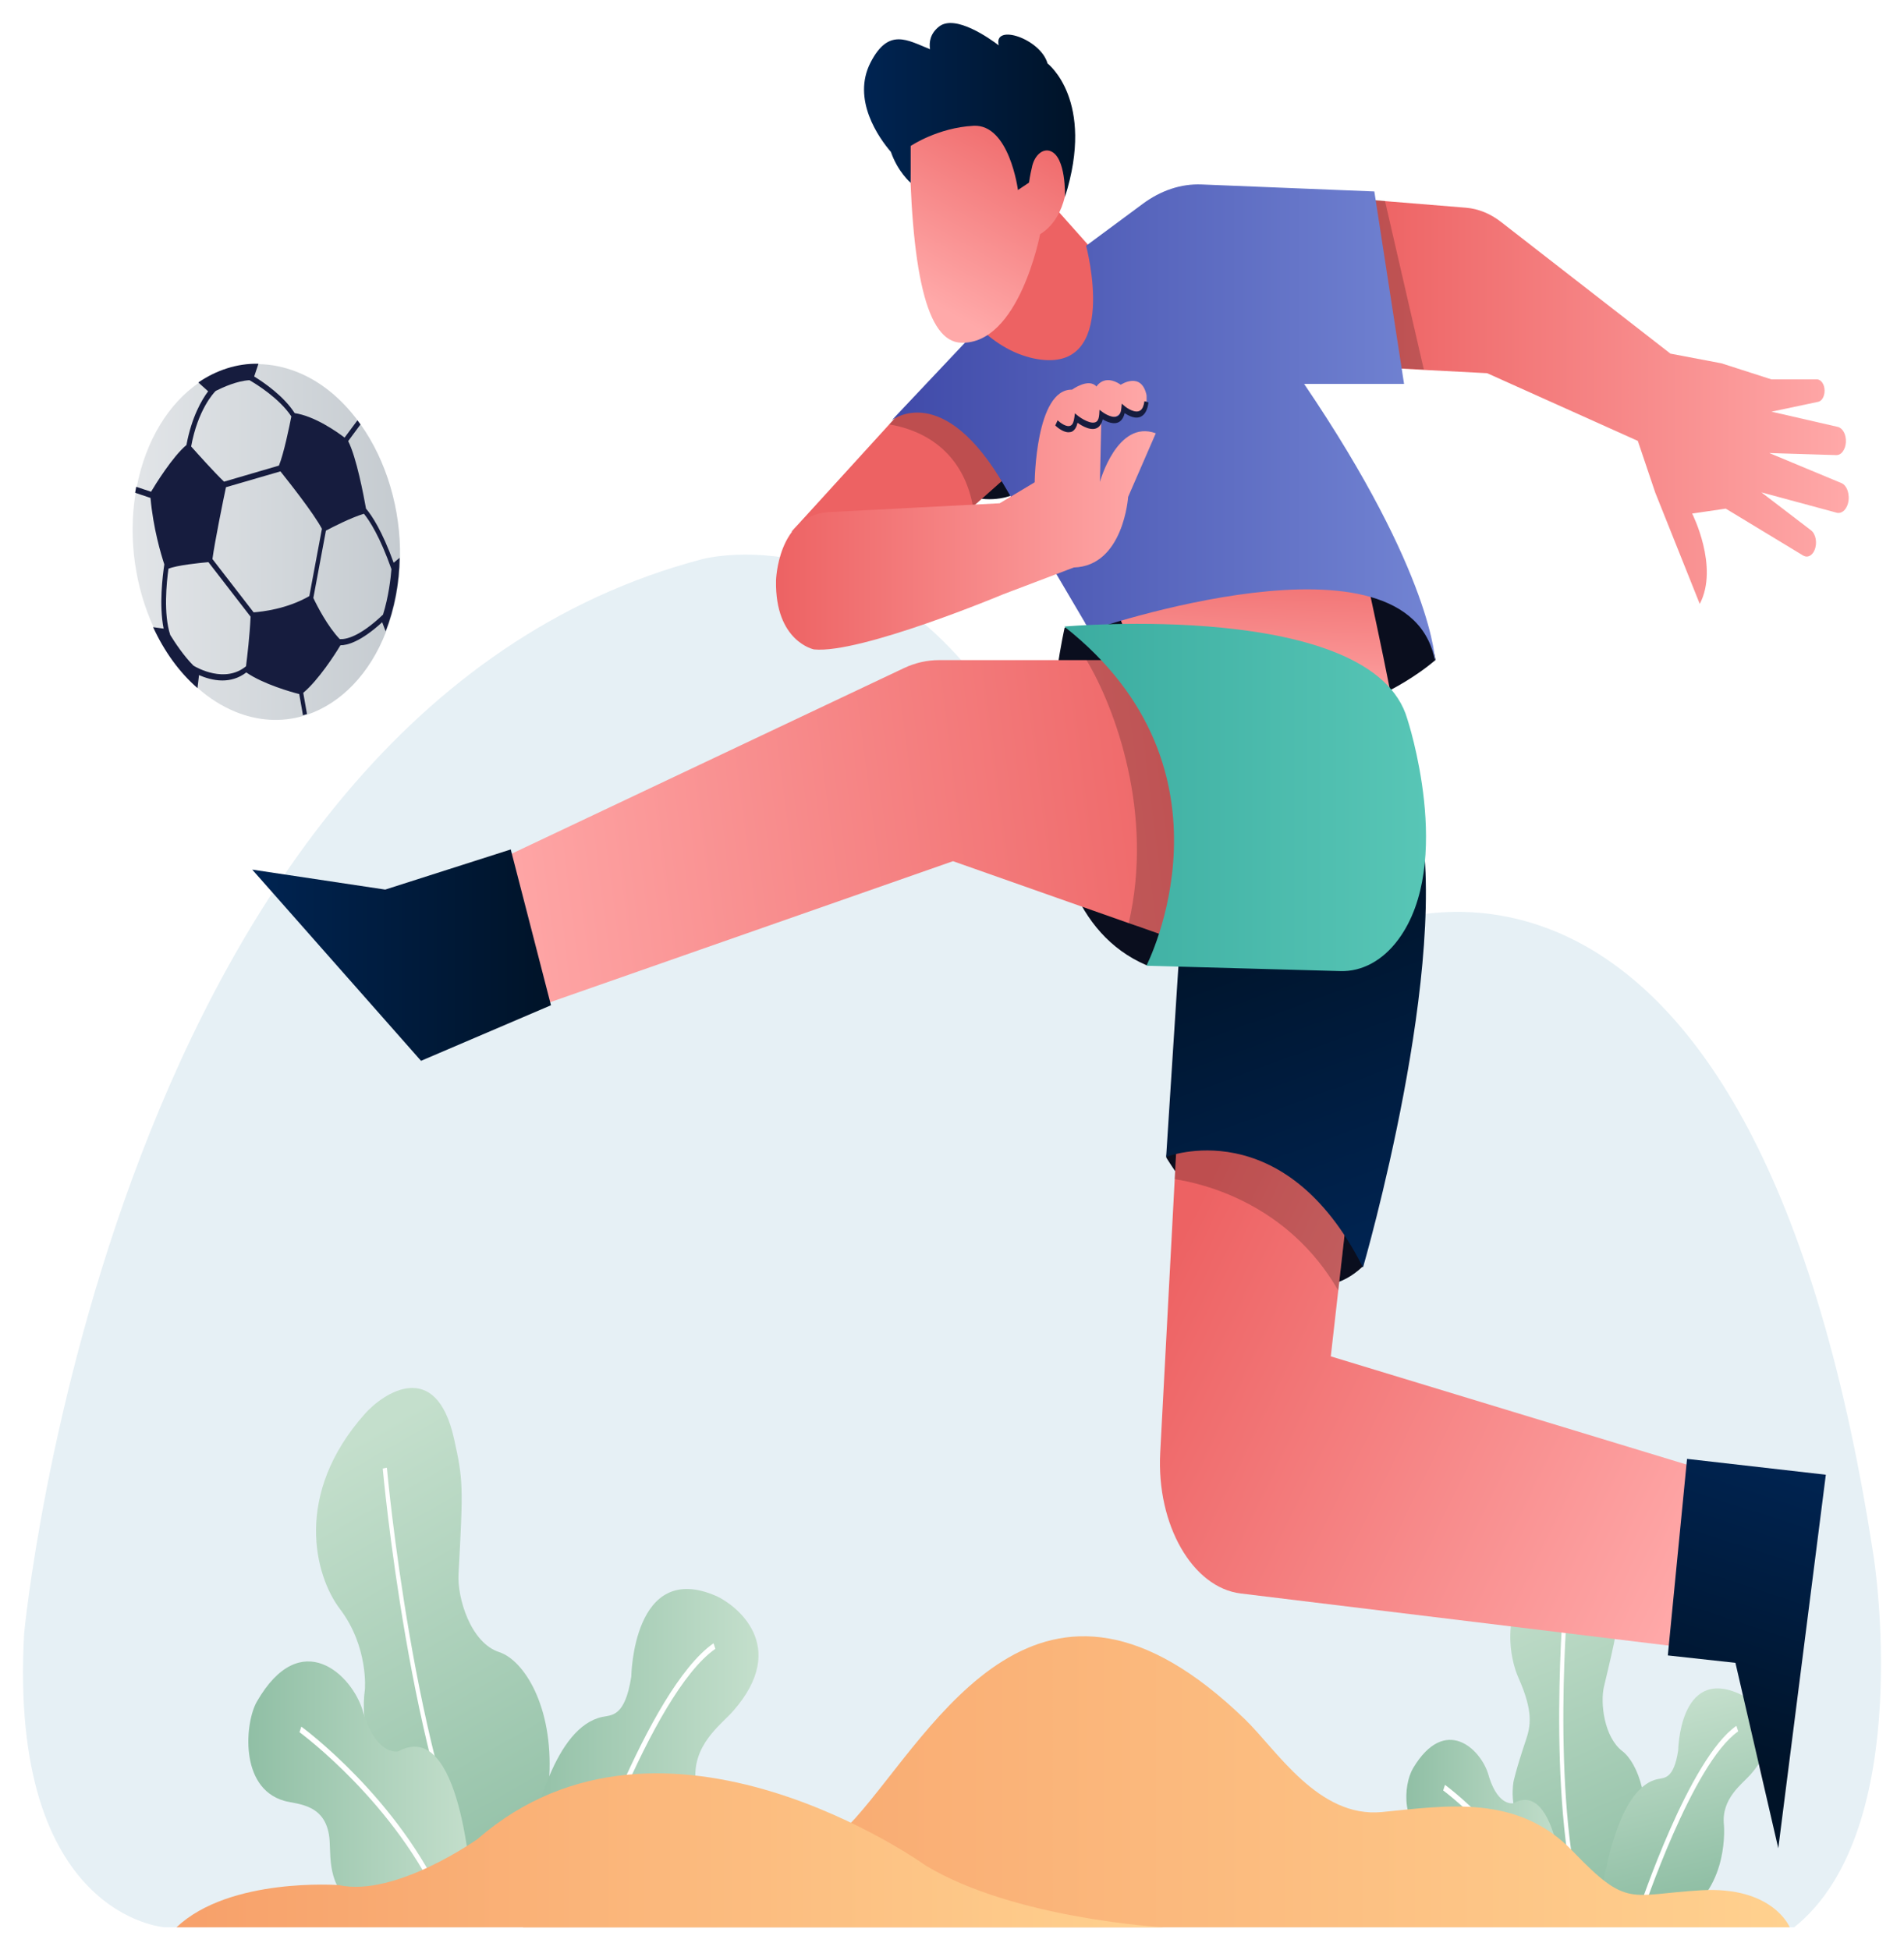 <svg width="331" height="339" viewBox="0 0 331 339" fill="none" xmlns="http://www.w3.org/2000/svg">
<g filter="url(#filter0_d_31_1725)">
<path d="M311.907 330.999H28.662C28.662 330.999 1.433 329.246 4.197 279.914C4.197 279.914 19.193 120.181 122.148 93.171C122.148 93.171 157.259 83.763 180.138 130.77C180.138 130.77 202.632 171.875 238.513 157.207C238.513 157.207 304.385 127.264 325.702 266.427C325.726 266.391 333.224 313.971 311.907 330.999Z" fill="#E6F0F5"/>
<path d="M95.496 304.742C95.448 305.6 95.376 306.495 95.256 307.425C95.256 307.425 94.318 320.876 91.579 327.53H78.265L66.321 305.278C66.321 305.278 63.773 300.127 63.317 294.188C63.197 292.686 63.221 291.183 63.437 289.645C63.437 289.645 64.086 282.24 59.087 275.657C54.737 269.933 50.94 255.767 63.437 241.743C66.537 238.237 75.789 231.869 78.938 246.107C80.524 253.262 80.548 254.3 79.707 269.647C79.49 273.725 81.797 281.56 86.796 283.17C91.122 284.601 96.145 292.614 95.496 304.742Z" fill="url(#paint0_linear_31_1725)"/>
<path d="M84.153 328.317C71.223 303.204 66.585 251.76 66.537 251.259L67.258 251.116C67.306 251.617 71.92 302.774 84.73 327.673L84.153 328.317Z" fill="white"/>
<path d="M82.23 327.53H62.668C57.044 324.918 57.501 319.373 57.309 316.01C56.9 309.392 51.613 309.678 49.354 308.999C41.519 306.709 42.625 295.297 44.644 291.791C52.286 278.483 61.226 287.105 63.076 293.401C63.148 293.687 63.245 293.938 63.317 294.188C65.672 301.307 69.229 300.413 69.229 300.413C80.043 294.546 81.966 322.271 82.23 327.53Z" fill="url(#paint1_linear_31_1725)"/>
<path d="M127.459 293.401C125.368 295.798 120.226 299.304 120.947 305.779C120.947 305.779 122.268 320.625 111.237 327.53H89.8L90.57 325.133C90.57 325.133 91.747 313.685 95.496 304.706C97.635 299.626 100.591 295.333 104.677 294.438C106.383 294.081 108.642 294.438 109.747 287.427C109.747 287.427 110.012 267.035 124.575 273.439C127.844 274.941 137.409 282.06 127.459 293.401Z" fill="url(#paint2_linear_31_1725)"/>
<path d="M76.943 327.816C68.892 309.428 52.238 297.229 52.07 297.086L52.382 296.12C52.55 296.227 69.373 308.57 77.544 327.208L76.943 327.816Z" fill="white"/>
<path d="M100.663 327.637L100.014 327.172C100.519 325.633 112.487 289.68 124.046 281.631L124.359 282.597C113.039 290.503 100.783 327.279 100.663 327.637Z" fill="white"/>
<path d="M285.328 317.477C285.183 318.049 285.039 318.657 284.847 319.265C284.847 319.265 283.525 324.417 281.723 328.567H271.1L270.764 328.424L264.011 312.361C264.011 312.361 262.521 309.893 263.098 305.779C263.098 305.779 263.458 303.847 265.261 298.481C266.078 296.048 266.606 293.579 264.011 287.712C263.819 287.283 263.626 286.782 263.458 286.281C261.68 280.808 261.752 271.364 271.124 265.675C273.672 264.137 280.785 262.277 281.194 272.866C281.386 277.624 281.314 278.697 279.536 286.246C279.319 287.14 279.103 288.106 278.839 289.179C278.19 291.898 278.815 297.908 282.035 300.377C284.775 302.487 287.25 309.32 285.328 317.477Z" fill="url(#paint3_linear_31_1725)"/>
<path d="M274.561 328.638C268.769 307.889 271.893 273.295 271.917 272.938L272.638 273.081C272.614 273.438 269.514 307.746 275.234 328.209L274.561 328.638Z" fill="white"/>
<path d="M272.278 328.638H258.435C254.446 326.814 254.782 322.843 254.638 320.482C254.35 315.795 250.601 315.974 249.015 315.509C243.463 313.899 243.896 306.28 245.674 303.31C251.226 294.045 257.426 299.983 258.748 304.455C258.796 304.634 258.868 304.848 258.916 305.027C260.574 310.072 263.098 309.428 263.098 309.428C270.74 305.278 272.086 324.918 272.278 328.638Z" fill="url(#paint4_linear_31_1725)"/>
<path d="M304.313 304.455C302.823 306.136 299.194 308.641 299.699 313.22C299.699 313.22 300.636 323.737 292.826 328.638H277.637L278.19 326.957C278.19 326.957 279.031 318.836 281.675 312.504C283.189 308.891 285.303 305.85 288.163 305.242C289.365 304.992 290.975 305.242 291.744 300.269C291.744 300.269 291.936 285.816 302.246 290.36C304.601 291.397 311.355 296.406 304.313 304.455Z" fill="url(#paint5_linear_31_1725)"/>
<path d="M268.457 328.924C262.785 315.938 251.009 307.316 250.889 307.209L251.202 306.243C251.322 306.315 263.266 315.079 269.058 328.316L268.457 328.924Z" fill="white"/>
<path d="M285.424 328.782L284.775 328.317C285.135 327.243 293.643 301.7 301.862 295.977L302.174 296.942C294.172 302.523 285.52 328.531 285.424 328.782Z" fill="white"/>
<path d="M101.336 324.56C101.336 324.56 137.937 324.06 148.68 312.039C162.426 296.656 180.739 260.274 216.451 294.868C221.93 300.162 229.188 312.039 240.243 310.966C251.298 309.893 263.795 307.746 273.408 317.763C283.02 327.78 283.261 325.276 295.758 324.56C308.254 323.845 311.138 331 311.138 331H90.906L101.336 324.56Z" fill="url(#paint6_linear_31_1725)"/>
<path d="M30.681 331H202.272C202.272 331 176.317 329.569 160.936 320.268C160.936 320.268 115.395 287.534 83.071 315.617C83.071 315.617 68.772 325.813 58.919 323.666C58.919 323.666 39.933 322.235 30.681 331Z" fill="url(#paint7_linear_31_1725)"/>
<path d="M69.541 93.028C69.493 95.175 69.277 97.357 68.892 99.504C68.484 101.757 67.883 103.832 67.114 105.8C64.302 113.098 59.303 118.214 53.439 120.217C53.199 120.289 52.983 120.36 52.742 120.432C48.993 121.541 44.884 121.362 40.822 119.68C38.515 118.714 36.376 117.355 34.43 115.638C31.282 112.847 28.638 109.198 26.715 105.049C23.543 98.144 22.245 89.809 23.567 81.724C23.615 81.438 23.663 81.187 23.711 80.901C23.735 80.829 23.735 80.758 23.759 80.686C25.346 72.458 29.359 66.126 34.55 62.549C37.698 60.366 41.255 59.222 45.004 59.293C47.239 59.329 49.522 59.794 51.805 60.724C55.843 62.37 59.351 65.303 62.187 69.095C62.379 69.346 62.548 69.561 62.716 69.811C67.138 76.036 69.709 84.443 69.541 93.028Z" fill="url(#paint8_linear_31_1725)"/>
<path d="M68.435 93.816C66.441 88.306 64.662 85.623 63.629 84.407C63.22 82.117 61.971 75.499 60.529 72.673L62.668 69.775C62.499 69.525 62.307 69.274 62.139 69.06L59.904 72.065C58.582 71.063 54.761 68.344 51.228 67.808C49.33 64.838 45.869 62.477 44.187 61.44L44.932 59.222C41.207 59.15 37.626 60.331 34.478 62.477L36.184 64.016C35.102 65.447 33.324 68.452 32.411 73.353C30.008 75.356 26.956 80.293 26.259 81.474L23.687 80.615C23.663 80.686 23.663 80.758 23.639 80.829C23.591 81.116 23.543 81.366 23.495 81.652L26.162 82.547C26.643 87.841 27.965 92.277 28.566 94.102C28.277 96.034 27.628 101.149 28.445 105.263L26.619 105.013C28.542 109.199 31.161 112.848 34.333 115.602L34.598 113.348C35.607 113.778 37.073 114.279 38.659 114.279C40.005 114.279 41.471 113.921 42.817 112.883C45.773 114.923 50.724 116.318 52.021 116.64L52.67 120.324C52.91 120.253 53.151 120.181 53.367 120.11L52.718 116.425C55.362 114.207 58.246 109.735 59.183 108.161C60.385 108.161 62.716 107.553 66.441 104.154L67.041 105.729C67.787 103.797 68.387 101.686 68.82 99.432C69.228 97.286 69.445 95.103 69.469 92.957L68.435 93.816ZM55.963 87.913L53.776 99.611C49.882 101.865 45.532 102.33 44.091 102.437L36.929 93.172C37.337 90.167 38.828 82.797 39.284 80.686L48.753 77.932C50.147 79.685 54.473 85.123 55.963 87.913ZM37.506 63.944C38.779 63.3 41.255 62.191 43.37 62.084C44.619 62.799 48.585 65.268 50.651 68.38C50.315 70.097 49.33 74.891 48.489 76.93L38.948 79.721C37.361 78.218 34.309 74.819 33.228 73.603C34.382 67.271 37.121 64.302 37.506 63.944ZM33.636 111.703C31.954 110.021 30.416 107.696 29.599 106.372C28.398 102.759 28.95 97.25 29.287 94.853C30.753 94.245 34.67 93.851 36.232 93.708L43.562 103.189C43.418 106.444 42.985 110.093 42.769 111.81C39.116 114.815 34.285 112.096 33.636 111.703ZM54.473 99.933L56.66 88.235C57.789 87.627 61.009 85.981 63.268 85.301C64.254 86.518 66.032 89.237 68.051 94.925C67.931 96.463 67.546 99.79 66.585 102.831C62.451 106.766 60.048 107.159 59.063 107.088C56.972 104.906 55.121 101.328 54.473 99.933Z" fill="#161C3E"/>
<path d="M176.773 81.723C176.773 81.723 165.502 88.091 154.928 69.489L160.215 65.911C160.215 65.911 175.283 69.238 176.773 81.723Z" fill="#0A0E1E"/>
<path d="M181.244 29.671L197.754 48.203L185.69 71.635L166.007 48.203L181.244 29.671Z" fill="#ED6263"/>
<path d="M249.567 110.7C249.567 110.7 219.575 137.817 188.693 104.368C188.693 104.368 215.73 89.164 241.925 98.108C241.925 98.108 247.837 102.186 249.567 110.7Z" fill="#0A0E1E"/>
<path d="M202.752 197.203C202.752 197.203 222.459 229.758 236.878 216.163L237.599 188.975L204.675 184.324L202.752 197.203Z" fill="#0A0E1E"/>
<path d="M185.089 105.084C185.089 105.084 173.914 152.843 199.268 163.754L207.679 162.681L205.757 108.304L185.089 105.084Z" fill="#0A0E1E"/>
<path d="M295.71 251.33L293.547 282.454L215.682 272.974C207.295 271.936 201.046 261.025 201.695 248.54L204.218 200.96L204.867 188.868L234.812 201.21L232.649 220.314L231.351 231.762L295.71 251.33Z" fill="url(#paint9_linear_31_1725)"/>
<path opacity="0.2" d="M234.812 201.21L232.649 220.314C223.853 205.074 208.953 201.675 204.219 200.96L204.867 188.868L234.812 201.21Z" fill="black"/>
<path d="M209.433 161.107L197.802 156.993L196.216 156.456L165.671 145.688L94.535 170.587L88.094 144.794L157.139 112.132C159.11 111.202 161.177 110.737 163.267 110.737H201.815L209.433 161.107Z" fill="url(#paint10_linear_31_1725)"/>
<path d="M88.791 143.649L66.97 150.625L43.851 147.155L73.194 180.389L95.784 170.73L88.791 143.649Z" fill="url(#paint11_linear_31_1725)"/>
<path d="M289.942 283.742L301.694 285.03L309.144 317.263L317.411 252.332L293.282 249.578L289.942 283.742Z" fill="url(#paint12_linear_31_1725)"/>
<path d="M321.256 83.513C320.992 84.514 320.319 85.158 319.622 85.158C319.526 85.158 319.406 85.158 319.309 85.122L306.212 81.581L314.815 88.163C315.68 88.807 315.969 90.417 315.44 91.633C315.128 92.349 314.623 92.742 314.07 92.742C313.878 92.742 313.662 92.671 313.47 92.563L300.011 84.407L294.172 85.265C294.172 85.265 298.882 94.531 295.493 100.97L287.755 81.616L284.727 72.637L258.532 60.867L247.573 60.295L242.43 60.009L237.575 30.709L240.82 30.96L254.855 32.105C257.017 32.284 259.132 33.142 261.031 34.645L290.399 57.469L299.266 59.15L307.942 61.941H315.873C316.594 61.941 317.195 62.835 317.195 63.908C317.195 64.409 317.074 64.838 316.882 65.196C316.69 65.554 316.402 65.768 316.089 65.84L307.966 67.557L319.502 70.204C320.367 70.419 320.968 71.564 320.896 72.852C320.872 73.496 320.655 74.068 320.367 74.462C320.078 74.891 319.67 75.106 319.237 75.106L307.582 74.748L320.127 79.971C321.112 80.364 321.665 82.046 321.256 83.513Z" fill="url(#paint13_linear_31_1725)"/>
<path d="M237.527 96.32C237.527 96.32 243.295 122.364 243.968 129.59L201.815 121.72L192.611 98.073L237.527 96.32Z" fill="url(#paint14_linear_31_1725)"/>
<path d="M174.154 79.613L169.155 84.049L168.458 84.657L137.601 88.413L154.616 69.739L155.937 68.272C155.937 68.272 160.479 65.16 167.04 69.704C170.309 71.993 174.154 79.613 174.154 79.613Z" fill="#ED6263"/>
<path opacity="0.2" d="M174.154 79.613L169.155 84.049C167.184 73.424 159.182 70.527 154.615 69.775L155.937 68.309C155.937 68.309 160.479 65.196 167.04 69.74C170.309 71.993 174.154 79.613 174.154 79.613Z" fill="black"/>
<path opacity="0.2" d="M247.525 60.224L242.382 59.973L237.527 30.638L240.772 30.924L247.525 60.224Z" fill="black"/>
<path d="M155.024 69.059C155.024 69.059 163.964 61.869 174.779 80.722L189.414 105.585C189.414 105.585 245.121 86.338 249.495 111.023C249.495 111.023 249.279 95.998 226.713 62.727H244.088L238.921 29.278L208.88 28.062C205.324 27.919 201.791 29.099 198.619 31.46L188.813 38.723C188.813 38.723 194.798 60.974 180.21 58.399C176.99 57.826 173.889 56.216 171.102 53.748L170.212 52.961L155.024 69.059Z" fill="url(#paint15_linear_31_1725)"/>
<path opacity="0.2" d="M209.433 161.107L197.802 156.993L196.216 156.456C200.637 137.424 193.884 119.108 188.862 110.701H201.815L209.433 161.107Z" fill="black"/>
<path d="M173.793 83.477L179.874 79.828C179.874 79.828 180.018 63.586 186.362 63.73C186.362 63.73 189.27 61.619 190.616 63.193C190.616 63.193 191.914 60.903 194.846 62.871C194.846 62.871 198.403 60.51 199.316 64.66C199.316 64.66 199.869 70.562 195.278 66.913C195.278 66.913 194.822 68.38 193.476 68.523C192.659 68.595 191.481 68.058 191.481 68.058L191.217 79.756C191.217 79.756 194.221 68.845 200.926 71.314L196.119 82.368C196.119 82.368 195.326 94.388 186.675 94.639L174.418 99.289C174.418 99.289 149.569 109.7 141.494 108.877C141.494 108.877 134.717 107.517 134.909 96.928C134.909 96.928 135.149 85.588 144.089 85.015L173.793 83.477Z" fill="url(#paint16_linear_31_1725)"/>
<path d="M206.357 140.68L202.729 197.096C202.729 197.096 223.18 188.976 236.951 216.307C236.951 216.307 252.5 162.825 246.516 136.781L206.357 140.68Z" fill="url(#paint17_linear_31_1725)"/>
<path d="M199.292 163.862C199.292 163.862 216.787 129.912 185.016 104.905C185.016 104.905 238.681 100.112 244.665 121.004C244.665 121.004 252.908 146.01 243.103 159.283C240.363 163.003 236.734 164.899 233.033 164.792L199.292 163.862Z" fill="url(#paint18_linear_31_1725)"/>
<path d="M180.811 36.719C180.811 36.719 177.158 55.895 167.088 55.573C161.104 55.394 158.292 43.409 158.076 18.832L182.757 15.004L185.545 26.166C185.545 26.166 185.954 33.5 180.811 36.719Z" fill="url(#paint19_linear_31_1725)"/>
<path d="M182.109 7.027C180.883 2.698 172.664 0.015 173.625 3.879C172.111 2.734 166.055 -1.595 163.243 0.623C161.705 1.839 161.489 3.342 161.681 4.558C157.692 2.948 154.471 0.802 151.347 6.848C148.031 13.287 152.789 19.977 154.88 22.41C156.081 25.88 158.316 27.776 158.316 27.776V21.372C158.316 21.372 163.027 18.188 169.251 17.866C175.476 17.544 176.966 29.028 176.966 29.028L178.888 27.74C179.056 26.559 179.273 25.558 179.465 24.771C179.946 22.946 181.243 21.837 182.517 22.231C185.401 23.161 185.137 30.244 185.137 30.244C190.472 13.395 182.109 7.027 182.109 7.027Z" fill="url(#paint20_linear_31_1725)"/>
<path d="M185.738 71.134C184.704 71.134 183.599 70.097 183.455 69.954L183.863 69.059C184.272 69.453 185.473 70.383 186.17 69.954C186.483 69.775 186.675 69.31 186.771 68.559L186.867 67.843L187.3 68.201C187.949 68.737 189.799 69.918 190.64 69.274C190.905 69.059 191.049 68.666 191.097 68.022L191.145 67.235L191.626 67.593C192.13 67.986 193.62 68.845 194.413 68.272C194.702 68.058 194.894 67.593 194.942 66.949L195.014 66.162L195.471 66.555C195.951 66.984 197.393 67.915 198.234 67.342C198.619 67.092 198.835 66.555 198.955 65.732L199.652 65.947C199.508 67.128 199.124 67.915 198.523 68.308C197.513 68.988 196.192 68.272 195.519 67.807C195.375 68.451 195.086 68.952 194.702 69.238C193.764 69.954 192.371 69.31 191.698 68.881C191.529 69.632 191.217 70.025 190.953 70.24C189.871 71.099 188.141 70.061 187.324 69.489C187.155 70.24 186.843 70.741 186.411 70.991C186.218 71.099 185.978 71.134 185.738 71.134Z" fill="#161C3E"/>
</g>
<defs>
<filter id="filter0_d_31_1725" x="0" y="0" width="331" height="339" filterUnits="userSpaceOnUse" color-interpolation-filters="sRGB">
<feFlood flood-opacity="0" result="BackgroundImageFix"/>
<feColorMatrix in="SourceAlpha" type="matrix" values="0 0 0 0 0 0 0 0 0 0 0 0 0 0 0 0 0 0 127 0" result="hardAlpha"/>
<feOffset dy="4"/>
<feGaussianBlur stdDeviation="2"/>
<feComposite in2="hardAlpha" operator="out"/>
<feColorMatrix type="matrix" values="0 0 0 0 0 0 0 0 0 0 0 0 0 0 0 0 0 0 0.25 0"/>
<feBlend mode="normal" in2="BackgroundImageFix" result="effect1_dropShadow_31_1725"/>
<feBlend mode="normal" in="SourceGraphic" in2="effect1_dropShadow_31_1725" result="shape"/>
</filter>
<linearGradient id="paint0_linear_31_1725" x1="87.068" y1="327.544" x2="45.931" y2="255.548" gradientUnits="userSpaceOnUse">
<stop stop-color="#90BFA5"/>
<stop offset="1" stop-color="#C4DFCC"/>
</linearGradient>
<linearGradient id="paint1_linear_31_1725" x1="43.178" y1="306.16" x2="82.222" y2="306.16" gradientUnits="userSpaceOnUse">
<stop stop-color="#90BFA5"/>
<stop offset="1" stop-color="#C4DFCC"/>
</linearGradient>
<linearGradient id="paint2_linear_31_1725" x1="89.796" y1="299.891" x2="131.857" y2="299.891" gradientUnits="userSpaceOnUse">
<stop stop-color="#90BFA5"/>
<stop offset="1" stop-color="#C4DFCC"/>
</linearGradient>
<linearGradient id="paint3_linear_31_1725" x1="279.951" y1="329.114" x2="254.725" y2="273.045" gradientUnits="userSpaceOnUse">
<stop stop-color="#90BFA5"/>
<stop offset="1" stop-color="#C4DFCC"/>
</linearGradient>
<linearGradient id="paint4_linear_31_1725" x1="244.465" y1="313.542" x2="272.274" y2="313.542" gradientUnits="userSpaceOnUse">
<stop stop-color="#90BFA5"/>
<stop offset="1" stop-color="#C4DFCC"/>
</linearGradient>
<linearGradient id="paint5_linear_31_1725" x1="293.854" y1="324.813" x2="285.936" y2="292.632" gradientUnits="userSpaceOnUse">
<stop stop-color="#90BFA5"/>
<stop offset="1" stop-color="#C4DFCC"/>
</linearGradient>
<linearGradient id="paint6_linear_31_1725" x1="90.897" y1="305.706" x2="311.138" y2="305.706" gradientUnits="userSpaceOnUse">
<stop stop-color="#F7A06A"/>
<stop offset="1" stop-color="#FFD18F"/>
</linearGradient>
<linearGradient id="paint7_linear_31_1725" x1="30.681" y1="317.618" x2="202.272" y2="317.618" gradientUnits="userSpaceOnUse">
<stop stop-color="#F7A06A"/>
<stop offset="1" stop-color="#FFD18F"/>
</linearGradient>
<linearGradient id="paint8_linear_31_1725" x1="23.052" y1="90.162" x2="69.541" y2="90.162" gradientUnits="userSpaceOnUse">
<stop stop-color="#E2E5E8"/>
<stop offset="1" stop-color="#C5CBD0"/>
</linearGradient>
<linearGradient id="paint9_linear_31_1725" x1="205.587" y1="210.286" x2="301.629" y2="256.909" gradientUnits="userSpaceOnUse">
<stop stop-color="#ED6263"/>
<stop offset="1" stop-color="#FFA9A9"/>
</linearGradient>
<linearGradient id="paint10_linear_31_1725" x1="213.348" y1="127.989" x2="82.134" y2="144.76" gradientUnits="userSpaceOnUse">
<stop stop-color="#ED6263"/>
<stop offset="1" stop-color="#FFA9A9"/>
</linearGradient>
<linearGradient id="paint11_linear_31_1725" x1="43.859" y1="162.025" x2="95.791" y2="162.025" gradientUnits="userSpaceOnUse">
<stop stop-color="#002452"/>
<stop offset="1" stop-color="#001328"/>
</linearGradient>
<linearGradient id="paint12_linear_31_1725" x1="306.466" y1="247.551" x2="289.811" y2="298.917" gradientUnits="userSpaceOnUse">
<stop stop-color="#002452"/>
<stop offset="1" stop-color="#001328"/>
</linearGradient>
<linearGradient id="paint13_linear_31_1725" x1="237.53" y1="65.793" x2="321.39" y2="65.793" gradientUnits="userSpaceOnUse">
<stop stop-color="#ED6263"/>
<stop offset="1" stop-color="#FFA9A9"/>
</linearGradient>
<linearGradient id="paint14_linear_31_1725" x1="218.758" y1="88.757" x2="217.499" y2="120.073" gradientUnits="userSpaceOnUse">
<stop stop-color="#ED6263"/>
<stop offset="1" stop-color="#FFA9A9"/>
</linearGradient>
<linearGradient id="paint15_linear_31_1725" x1="155.018" y1="69.503" x2="249.491" y2="69.503" gradientUnits="userSpaceOnUse">
<stop stop-color="#404AA9"/>
<stop offset="1" stop-color="#7284D3"/>
</linearGradient>
<linearGradient id="paint16_linear_31_1725" x1="134.879" y1="85.522" x2="200.921" y2="85.522" gradientUnits="userSpaceOnUse">
<stop stop-color="#ED6263"/>
<stop offset="1" stop-color="#FFA9A9"/>
</linearGradient>
<linearGradient id="paint17_linear_31_1725" x1="232.813" y1="216.098" x2="209.935" y2="153.77" gradientUnits="userSpaceOnUse">
<stop stop-color="#002452"/>
<stop offset="1" stop-color="#001328"/>
</linearGradient>
<linearGradient id="paint18_linear_31_1725" x1="185.024" y1="134.592" x2="247.911" y2="134.592" gradientUnits="userSpaceOnUse">
<stop stop-color="#3BACA0"/>
<stop offset="1" stop-color="#58C6B6"/>
</linearGradient>
<linearGradient id="paint19_linear_31_1725" x1="174.937" y1="11.467" x2="155.79" y2="45.232" gradientUnits="userSpaceOnUse">
<stop stop-color="#ED6263"/>
<stop offset="1" stop-color="#FFA9A9"/>
</linearGradient>
<linearGradient id="paint20_linear_31_1725" x1="150.177" y1="15.129" x2="186.923" y2="15.129" gradientUnits="userSpaceOnUse">
<stop stop-color="#002452"/>
<stop offset="1" stop-color="#001328"/>
</linearGradient>
</defs>
</svg>
